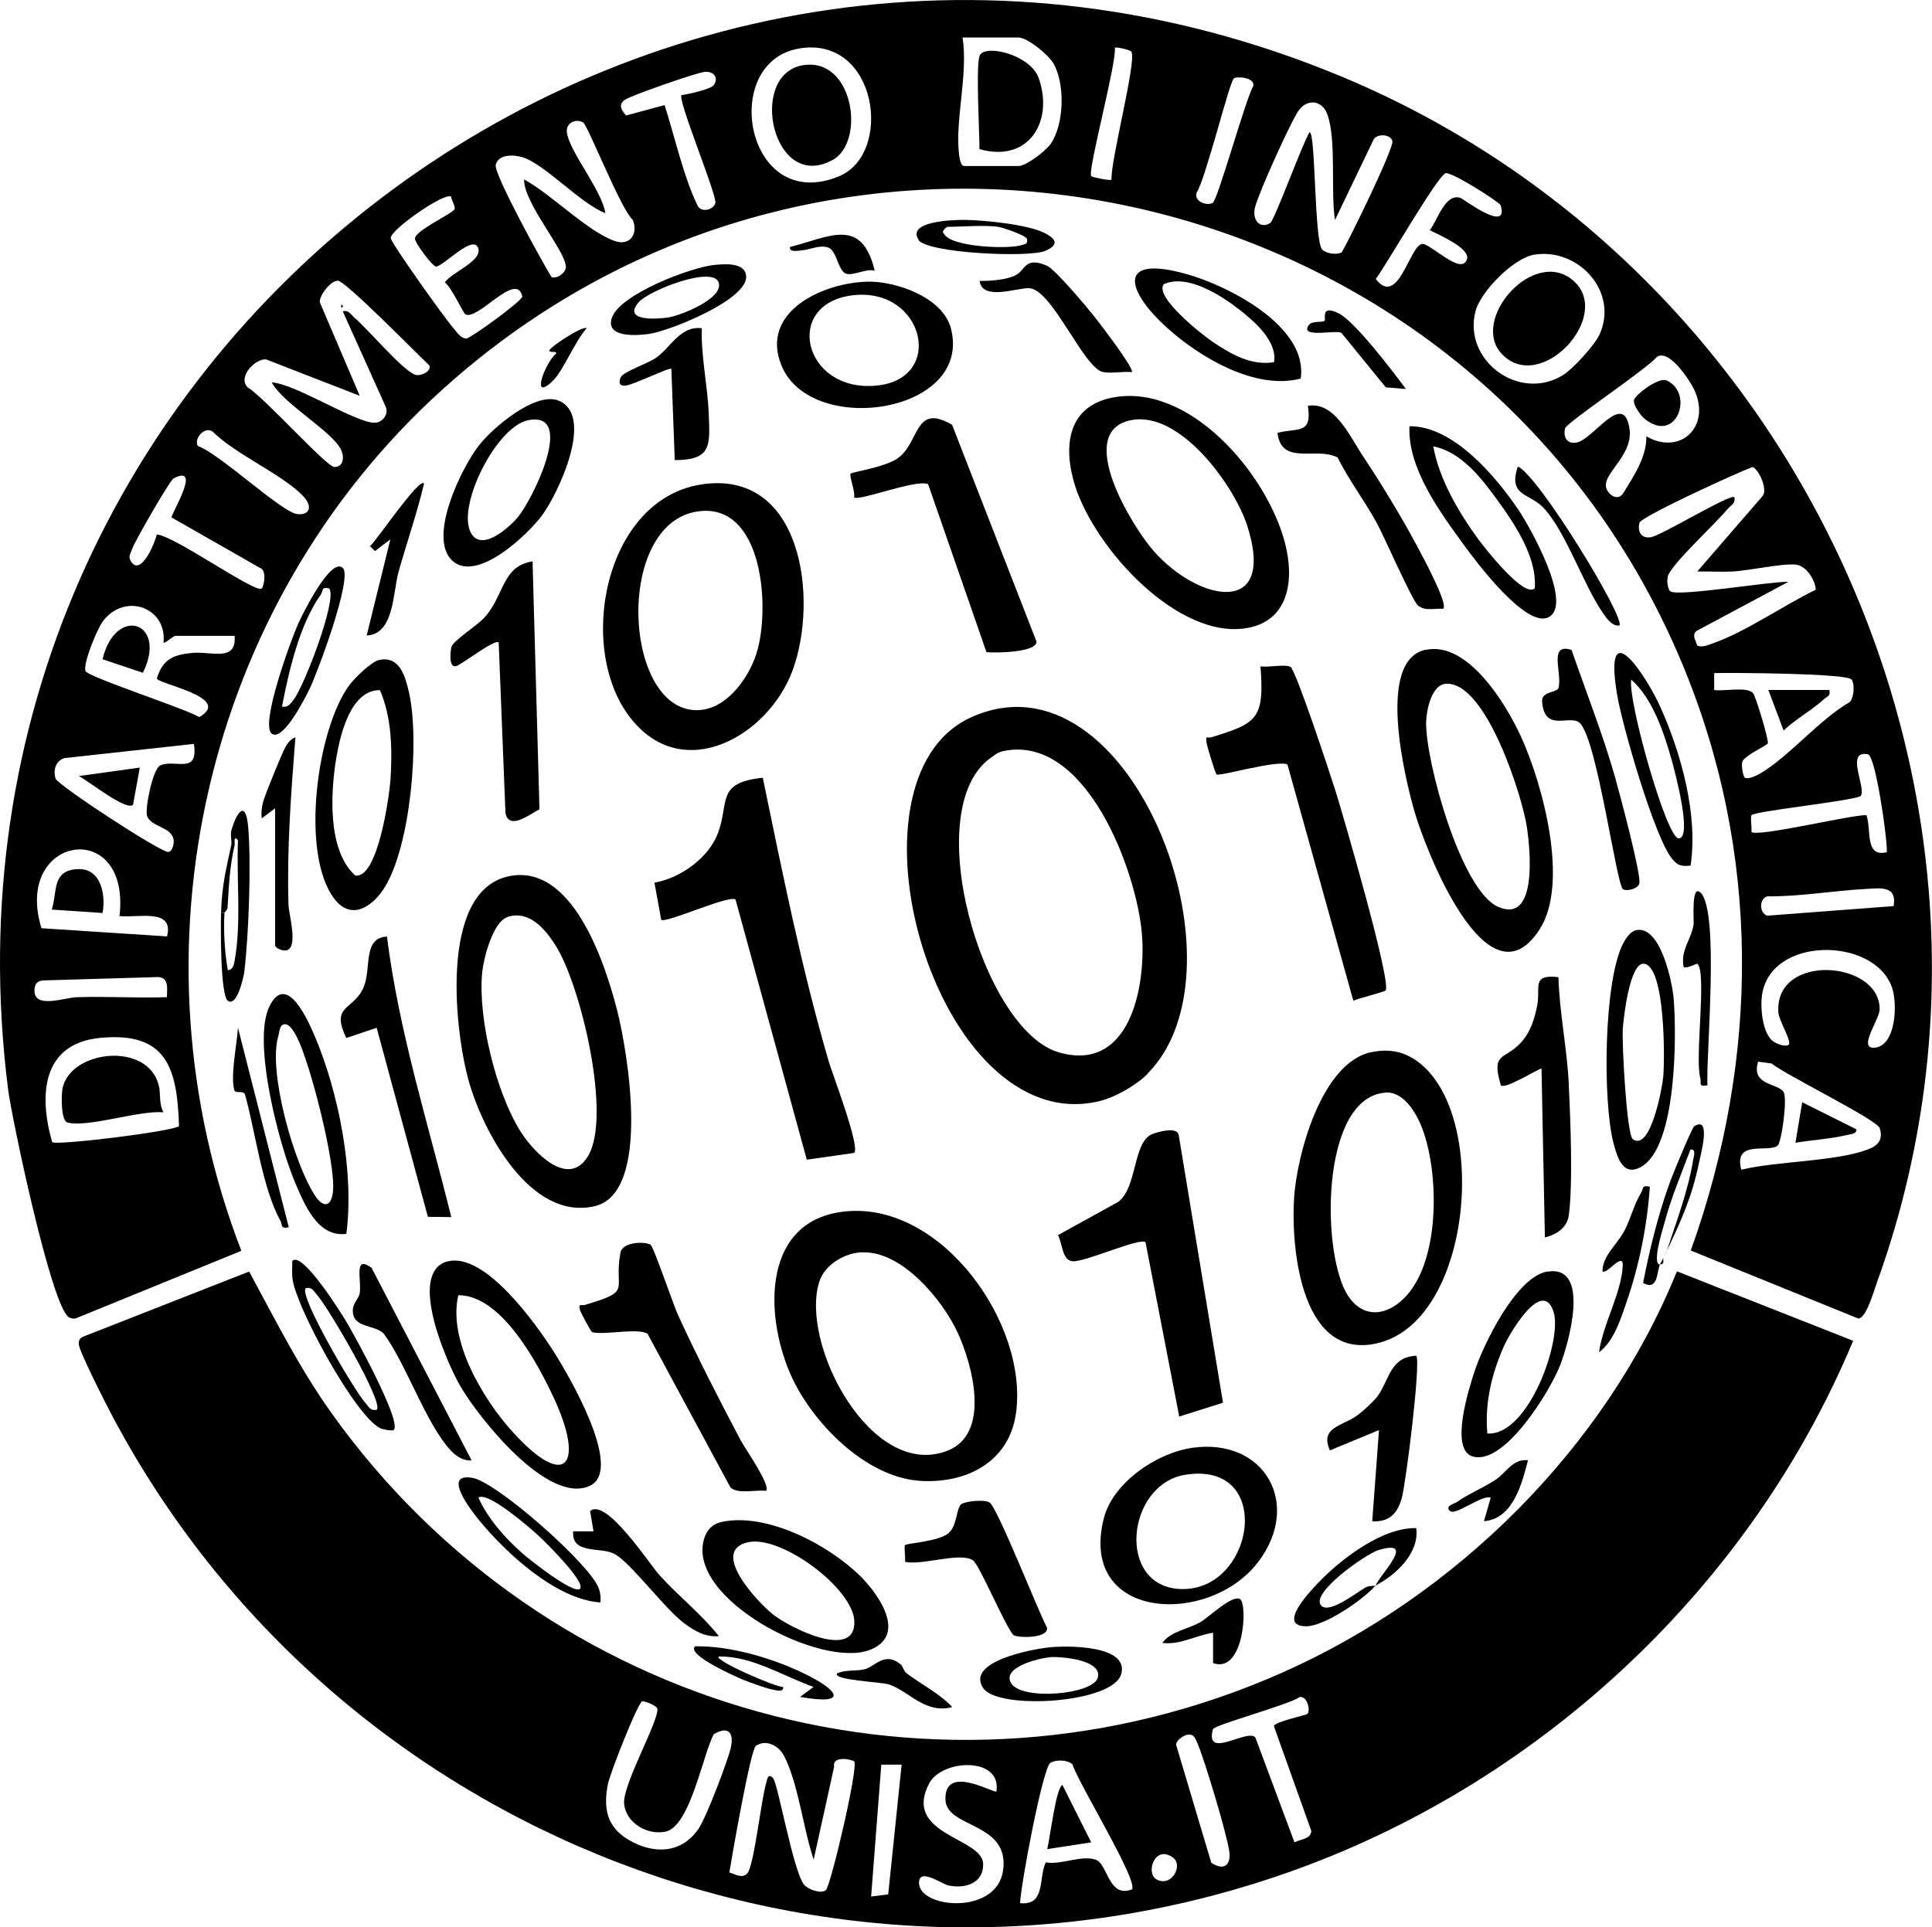 <?xml version="1.0" encoding="UTF-8"?>
<svg id="Livello_2" data-name="Livello 2" xmlns="http://www.w3.org/2000/svg" viewBox="0 0 136.95 136.64">
  <defs>
    <style>
      .cls-1 {
        fill: none;
      }
    </style>
  </defs>
  <g id="Nero">
    <g id="Logo_DI_con_testo" data-name="Logo DI con testo">
      <g id="Logo_DI" data-name="Logo DI">
        <path class="cls-1" d="M118.15,88.69c-.07.15-.16.32-.24.48s-.16.3-.24.48c-.61,0,.22-2.58.31-2.93.47-1.78,1.21-3.5,1.85-5.22.43-.06.22.52.18.78-.34,2.12-1.19,4.37-1.86,6.41Z"/>
        <path d="M119.85,88.66c4.9-13.64,4.99-28.23-.63-41.66C104.63,12.09,59.39,2.17,31.27,27.7c-16.82,15.27-22.37,39.75-14.16,60.98l-11.69,4.77c-.2.07-.37.04-.55-.07-1.23-.78-4.01-13.98-4.29-16.1C-6.1,24.92,46.16-14.95,95.1,5.43c32.76,13.64,50.14,51.85,37.93,85.54-.22.62-.75,2.51-1.31,2.51l-11.87-4.82ZM68.23,2.66c.41,2.59-.54,5.83-.25,8.28.03.24.11.83.37.83h3.84c.56,0,1.93-1.06,2.28-1.56.97-1.37,1.04-4.29.2-5.72-.35-.6-1.83-1.83-2.48-1.83h-3.96ZM56.64,3.44c-5.69.97-3.77,11.79,2.83,9.06,3.88-1.6,2.73-10.01-2.83-9.06ZM80.19,3.66c-.08-.12-1.07-.36-1.16-.27.1,1.19-1.95,8.72-1.68,9.1.05.07,1.34.34,1.44.25-.08-1.32,1.8-8.45,1.41-9.07ZM48.31,6.74c.46-.05,2.1-.42,2.29-.71.37-.53-.03-1.01-.67-.93s-4.92,1.58-5.54,1.92c-.59.32-.39.75-.01,1.17l2.73-.74c.7,2.17,1.35,5.12,2.34,7.13.3.6,1.31.2,1.26-.28-.12-1.07-2.69-7.25-2.4-7.57ZM85.97,14.38c.36-.25,2.32-7.33,2.87-8.29.13-.6-1.18-.7-1.38-.53-.32.27-2,7.11-2.62,8.06-.28.66.75,1.02,1.14.75ZM94.63,15.6c-.32-2.06.12-5.66-.54-7.49-.37-1.04-1.52-1.18-2.15-.1-.68,1.17-2.59,5.37-2.96,6.63-.27.9.3,1.64,1.06,1.17.3-.18,2.3-5.68,2.79-6.44.44,0,.32,7.76.9,8.33.28.28,1.02.39,1.38.19.54-.9,3.72-7.42,3.59-7.89s-.99-.55-1.31-.15l-2.76,5.75ZM41.32,8.68c-.47-.29-1.25.01-1.13.75.22,1.39,2.47,4.05,2.72,5.68-1.75-.66-4.29-3.48-5.87-3.96-.63-.19-1.71-.24-1.9.54-.15.63,3.32,6.94,3.96,7.96.43.13,1.05-.34,1.01-.78-.11-1.21-2.99-4.48-2.96-6.15,1.88,1.01,4.54,3.73,6.44,4.37,1.08.37,1.67-.53,1.26-1.51-.84-.73-3.18-6.7-3.52-6.91ZM101.35,16.32c.57-.75,1.1-2.64,2.17-2.29.2.06,3.48,2.57,2.85.52-.07-.22-3.47-2.38-3.89-2.27-.56.14-4.25,6.57-4.96,7.5,1.57,2.04,2.38-2.27,3.26-2.48.55-.13,2.84,2.33,3.21,1.06.22-.77-2.04-1.73-2.64-2.04ZM31.97,13.94c-.45-.33-4.33,2.37-4.27,2.94.04.39,3.89,5.77,4.43,6.37.25.28.51.75.94.75.25,0,4.02-2.7,3.95-2.99-.41-1.84-3.18,1.78-4.04,1.27-.14-.08-1.02-2-1.45-2.25.43-.69,2.61-1.49,2.38-2.39-.29-1.14-2.46,1.23-3,1.26-.28-.02-1.52-1.74-1.5-1.98.04-.59,2.55-1.71,2.8-2.07.12-.18-.22-.65-.23-.91ZM108.73,18.06c-1.45.25-3.78,2.61-4.14,4.01-.9,3.49,3.1,6.45,6.21,4.52.72-.45,2.26-2.14,2.6-2.91,1.34-3.05-1.56-6.14-4.67-5.62ZM24.31,22.07c.45-.1.57.25.84.48.91.75,3.55,3.92,4.37,4.04.4.06,1.08-.3.91-.69-.82-.75-5.94-6-6.49-6-.5,0-1.31,1.04-1.27,1.53l2.83,6.63-6.64-2.58c-.76-.07-2.06,1.25-1.29,2,1.03.56,5.57,5.62,6.13,5.63.65,0,.72-.69.48-1.21-.61-1.32-4.09-3.25-4.92-4.79,1.72.11,6.01,2.92,7.33,2.86.56-.03,1-.65.73-1.18l-3.02-6.71ZM116.71,30.94c2.41,1.38,4.58-.7,3.4-3.28-.33-.71-1.81-2.96-2.67-2.35-.67.83-6.41,4.66-6.5,5.06-.14.61.12,1.12.8,1.01,1.18-.19,3.33-3.73,3.76-1.03.3,1.83-1.69,3.07-1.67,4.06.01.56.82,1.24,1.25.53.73-1.19,1.66-2.57,1.62-4.01ZM14.02,31.62c1.51.51,5.96,4.72,7.06,4.83.9.09,1.06-.55.47-1.21-1.42-1.56-4.83-3-6.44-4.61-.58-.48-1.39.47-1.09.99ZM120.31,40.52l4.62-5.34c.42-.45-.28-1.94-.7-2.07-1,.36-7.92,3.52-8.02,3.96-.14.61.11,1.12.8,1.02.77-.12,5.65-3.11,5.93-2.84.1.45-.25.57-.48.84-.88,1.06-3.8,3.74-4.21,4.69-.13.31-.04,1.02.16,1.15.59.38,7.13-.72,8.36-.68l-6.49,3.47c-.39.29-.08.66.03,1.06.4.13.74-.04,1.11-.17,2.29-.79,5.05-2.72,7.29-3.8-.03-.67-.65-1.66-1.35-1.77-.9-.14-3.44.43-4.55.48-.84.04-1.68-.02-2.52,0ZM18.55,41.72c.15-.11.39-1.3-.11-1.45l-6.27-3.58c-.11-.17,2.22-3.85.13-2.77-.26.13-2.77,4.5-2.93,4.99-.1.33-.32.52-.08.9.69,1.08,1.69-1.3,1.82-1.91,1.12,0,6.97,4.17,7.43,3.83ZM16.63,45.08h-4.2c-.14,0-.77.58-.84.48.26-2.51-2.75-3.57-4.29-1.52-.41.54-1.39,2.91-1.25,3.52.1.42,7.14,2.69,8.07,3.28,2.47-1.4-3.07-2.37-3-2.75.43-1.36,1.16-1.67,2.51-1.8s3.15.67,3-1.2ZM123.68,55.13c.21.15.79-.12,1.04-.26,2.07-1.19,4.24-3.86,6.41-5.1.29-.35.36-1.24.12-1.59-.32-.45-8.58-.49-9.74-.46v1.2c.69.11,2.35-.27,2.76.23.19.22,1.14,3.38,1.04,3.56-.09.15-1.56.83-1.78,1.24-.14.27.04,1.11.15,1.19ZM13.75,52.74l-9.19,1.01c-.63.21-.8.86-.62,1.45.14.46,7.53,5.3,8,5.2.28-.06.4-.53.37-.83-.1-.96-1.66-.94-1.89-1.74-.15-.53.41-3.29.92-3.55,1.04-.51,2.76.7,2.4-1.55ZM133.75,60.41c.04-.94-.8-6.83-1.34-6.93-1.71-.34.03,2.62-.57,2.99-.96.36-7.41,1.04-7.68,1.32-.1.11.03.91-.01,1.19.39.4,7.05-1.21,8.15-1.19.38,1.04-.15,3.02,1.45,2.63ZM8.47,64.96c.82-7.07-7.57-5.76-5.53.85l8.9.58c.51-2.01-1.99-1.31-3.36-1.44ZM134.23,64.24c.25-1.48-.93-1.27-2.05-1.21-2.3.13-4.6.54-6.91.52-.59.19-.57,1.18,0,1.37l8.97-.68ZM126.79,74.07c.24-.23-.69-1.71-.73-2.28-.3-4.24,7.18-3.72,7.18-.24,0,.73-1.59,2.83-.36,2.73,1.53-.13,1.64-3.13,1.23-4.28-1.25-3.59-8.68-3.67-9.22.62-.11.88.04,2.45.68,3.11.27.27,1.02.53,1.21.34ZM11.83,70.71c0-.58.18-1.37-.6-1.44l-8.16.24c-.39.03-.58.2-.62.6-.15,1.49,2.14.61,3,.59,2.12-.07,4.25.07,6.37,0ZM3.7,80.98c.39.24,8.71-.78,8.99-1.15-.13-4.12-.88-6.68-5.55-6.25-4.18.38-4.4,4.08-3.44,7.4ZM123.43,82.93c2.57-.62,6.63-.56,8.99-1.44.71-.27,1.09-.71.82-1.51-.21-.61-6.73-3.8-7.66-4.58l-.95-.13c-.55,1.69,1.41,1.52,1.8,2.15.29.48-.15,3.56-.41,3.79-.63.56-3.16-.46-2.59,1.72Z"/>
        <path d="M118.88,90.14l12.48,4.92c-7.2,17.27-21.88,31.11-39.49,37.49-32.19,11.65-68.19-2.28-84.01-32.35-.38-.73-2.29-4.46-2.28-4.93,0-.3.13-.45.41-.54l11.67-4.58c1.85,3.41,3.56,6.84,5.82,10.01,15.18,21.3,43.25,29.13,67.38,18.44,12.34-5.46,22.95-15.95,28.01-28.47ZM92.69,121.5c.2-.23-.01-1.28-.57-1.18-.7.53-6.05,1.97-6.14,2.28-.61,2.22,2.47-.09,3.01.59l2.77,7.43c.44-.23,1.18-.23,1.19-.82l-2.65-7.42c.05-.31,2.32-.78,2.4-.88ZM45.54,120.61c-.32.05-2.33,5.22-2.45,5.87-.33,1.72-.09,3.03,1.45,3.95,1.8,1.07,3.82,1,5.02-.84.51-.78,2.03-4.73,2.24-5.67.25-1.09-.18-1.58-1.21-.96-.79,1.51-1.67,6.52-3.41,6.9-1.3.28-2.85-.64-2.94-2.01s2.45-5.8,2.36-6.7c-.02-.2-.89-.56-1.06-.53ZM84.23,122.98c-.29.02-.92.42-.85.76l2.48,8.32c.85.58,1.41.22,1.28-.78-.16-1.21-1.73-6.43-2.23-7.61-.13-.3-.23-.73-.68-.69ZM57.67,131.82c-.71-2.08-1.11-5.5-2.11-7.36-.38-.71-1.28-1.17-1.98-.68-.38.26-1.7,7.87-1.88,8.97.43.14.97.48,1.3.03.46-.63.95-5.14,1.31-6.36.08-.26.1-.75.49-.35.34.36,1.4,6.48,2.18,7.53.26.35,1.23.7,1.56.41.35-.31,2.33-8.77,2.01-9.12-.14-.16-1.58-.44-1.42.36l-1.45,6.58ZM80.23,133.97c.54-.53-3.86-7.65-4.2-8.87-.35-.34-1.16-.36-1.57-.12-.54.31-2.11,8.68-2.15,9.95,1.83.19,1.29-1.79,1.82-2.89,1.09.2,2.5-.54,3.54-.19.86.3.9,2.74,2.56,2.11ZM63.91,125.11h-1.44s-.72,9.35-.72,9.35l1.21-.15.95-9.19ZM70.63,127.02c.4-2.5-3.87-2.31-4.77-.57-1.9,3.67,3.81,3.81,3.83,5.71.02,1.41-1.33,1.76-2.48,1.51-.43-.09-2.16-1.34-2.06-.1.14,1.74,5.49,2.2,5.95-.94.51-3.46-3.99-2.99-4.08-5.01-.12-2.62,3.46-.44,3.61-.61ZM81.94,133.22c1.06.66,2-.97,1.18-1.54-1.27-.89-1.9,1.09-1.18,1.54Z"/>
        <path d="M81.34,76.14c-.82.82-2.32,1.68-3.46,1.94-11.5,2.69-18.81-22.82-9.03-27.23,11.27-5.08,19.99,17.79,12.48,25.28ZM71.04,53.27c-.33.08-.51.25-.77.43-5.21,3.59-.63,19.31,4.75,20.9,5.07,1.5,6.21-4.62,5.93-8.32-.35-4.5-4-14.36-9.91-13.01Z"/>
        <path d="M60.02,85.88c6.79-.61,12.92,8.06,11.99,14.37-.51,3.44-3.55,4.95-6.79,4.74-3.89-.25-7.72-4.19-9.2-7.59-1.86-4.27-1.97-10.99,3.99-11.52ZM61.19,88.78c-1.28.02-2.73.86-3.12,2.11-1.38,4.43,3.71,14.08,9.1,11.96,3.1-1.22,1.75-6.14.7-8.4s-3.89-5.72-6.68-5.66Z"/>
        <path d="M36,62.14c4.54-1.03,6.86,6.06,7.73,9.43.75,2.89,2.48,13.02-1.59,13.95-4.53,1.04-7.86-5.24-8.88-8.76s-2.17-13.5,2.74-14.62ZM36,65.01c-1.07.32-1.72,2.95-1.82,3.93-.32,3.23.99,8.58,2.75,11.33.9,1.41,3.37,4.03,4.76,1.68,1.69-2.84-.53-12.13-2.31-14.92-.73-1.15-1.83-2.5-3.39-2.03Z"/>
        <path d="M54.07,55.14c1.4,6.75,2.74,13.51,4.68,20.13.28.94,2.24,6.05,1.8,6.47l-3.36.48-5.05-18.44c-.43-.37-4.95,1.71-5.27,1.43l-.48-2.63c1.82-.31,3.86-1.76,4.51-3.53.81-2.19-.16-3.56,3.17-3.91Z"/>
        <path d="M49.69,34.35c7.19-1.13,8.35,8.14,6.49,13.19-1.71,4.63-7.74,8.1-11.46,3.4-3.91-4.93-1.89-15.51,4.97-16.59ZM49.45,36.26c-5.89.86-5.28,14.09-.06,14.09,2.05,0,3.63-2.19,4.21-3.95,1.03-3.12.55-10.83-4.15-10.14Z"/>
        <path d="M97.2,74.6c1.24-.26,2.3-.07,3.3.67,5.04,3.7,3.9,18.07-2.63,19.9-5.57,1.56-6.37-6.49-6.14-10.21.19-3.07,1.95-9.62,5.46-10.36ZM98.17,77.47c-4.61.39-4.53,11.61-2.58,14.45,1.17,1.71,2.95,1.29,4.18-.14,2.31-2.66,2.24-8.65,1.04-11.79-.4-1.06-1.31-2.64-2.64-2.53Z"/>
        <path d="M79.21,28.13c5.52-.75,11.01,6,12,10.9.53,2.64-.14,5.26-3.21,5.55-4.93.46-10.76-6.15-11.92-10.57-.75-2.84-.15-5.43,3.13-5.88ZM80.17,29.79c-4.05.81.08,7.55,1.62,9.29,3.17,3.59,8.71,4.71,6.62-1.81-.92-2.85-4.77-8.18-8.24-7.48Z"/>
        <path d="M101.04,46.08c2.98-.67,5.7,3.81,6.75,6.09,1.56,3.38,3.47,10.45,1.34,13.73-3.7,5.73-8.12-5.77-8.87-8.38-.67-2.36-2.71-10.67.77-11.45ZM102.47,48.48c-1.01.09-1.36,1.9-1.38,2.71-.05,2.74,2.46,11.96,5.12,13.11,2.81,1.22,2.25-4.14,2.03-5.62-.32-2.2-2.92-10.44-5.78-10.2Z"/>
        <path d="M91.47,47.27c.4.25,2.88,7.79,3.22,8.88.51,1.63,3.96,13.48,3.53,14.07-.07.1-1.95.57-2.29.73l-4.67-16.75c-.72-.34-4.82.86-5.02.71-.1-.07-.69-2.04-.72-2.29-.06-.53.05-.26.35-.35,3.23-.99,3.77-1.29,3.48-5.03.51.1,1.78-.17,2.12.04Z"/>
        <path d="M86.69,99.45l-3.1.98-2.39-12.36c-.44-.34-4.3,1.43-5.17,1.35-.76-.06-.71-1.29-1.04-1.85l4.28-2.36c1.36-1.04,1.03-4.25,2.4-4.8.45-.18,1.77-.54,1.88.05l3.14,18.98Z"/>
        <path d="M69.93,46.25l-4.14-11.92c-.81-.39-4.94,1.24-5.25.93.11-.36-.37-1.55-.24-1.68s2.42-.44,3.35-1.1c1.56-1.11,1.15-3.94,3.84-2.36l5.98,15.36c.05.78-2.87.82-3.54.76Z"/>
        <path d="M84.49,102.65c5.13-.74,7.81,3.95,4.72,8.06-3.47,4.62-12.79,4.22-10.97-3.05.64-2.55,3.76-4.65,6.26-5.01ZM84.01,104.56c-4.18.68-4.91,7.96-.29,8.1,5.23.16,6.67-9.13.29-8.1Z"/>
        <path d="M31.68,89.45c2.66-.78,6.37,4.49,7.61,6.44.94,1.48,4.96,8.28,2.54,9.44-2.97,1.43-7.94-4.86-9.22-7.09-.93-1.62-3.74-7.97-.93-8.8ZM32.49,91.82c-.76,3.17,1.73,7.36,3.83,9.68,3.84,4.24,5.14,2.33,2.92-2.43-1.16-2.48-3.72-7.25-6.74-7.24Z"/>
        <path d="M46.11,88.24c.23.15,1.62,4.3,1.99,5.08,1.33,2.89,2.91,5.97,4.4,8.79.29.55,2.17,3.23,1.8,3.59-.74-.1-1.97.26-2.52-.24l-5.88-10.9c-.72-.43-3,.11-3.92-.11-.09-.02-.82-1.4-.87-1.58-.14-.49.12-.29.34-.35,3.47-1.03,2.02-.98,2.53-3.71.14-.77,1.74-.81,2.13-.56Z"/>
        <path d="M26.88,46.79c1.46-.31,1.86,1.19,2.12,2.34.75,3.39.12,10.86-1.77,13.84-.84,1.32-2.32,2.31-3.51.78-2.46-3.16-1.27-12.07,1.06-15.2.35-.47,1.55-1.64,2.09-1.76ZM26.93,48.93c-2.04-.02-2.78,3.04-3.07,4.68-.43,2.48-.68,6.66,1.32,8.46,1.62.27,2.43-5.74,2.5-6.8.13-2.08.1-4.41-.75-6.34Z"/>
        <path d="M37.75,39.8l.49,17.57c-.7.38-2.16,1.52-2.41.28l-.48-12.1c-.25-.28-2.6,1.55-3,1.67-.56.17-.42-1-.36-1.32.09-.47,1.81-1.51,2.39-2.16,1.37-1.55,1.21-3.61,3.37-3.94Z"/>
        <path d="M61.47,19.97c2.04-.05,5.35,1.11,5.93,3.29,1.6,6.05-9.93,7.77-12.01,2.64-1.54-3.8,2.94-5.85,6.08-5.93ZM60.5,20.93c-5.03.55-3.59,6.9,1.61,6.41,4.93-.46,3.41-6.96-1.61-6.41Z"/>
        <path d="M51.12,107.91c3.23-.72,7.69,1.65,9.92,3.89,1.3,1.31,3.26,4.16.61,5.18-3.47,1.33-13.02-3.63-11.74-7.88.18-.61.58-1.05,1.22-1.19ZM53.04,109.34c-2.8.6.7,4.28,1.74,5.11,1.2.96,5.9,3.31,5.78.48-.1-2.33-5.18-6.1-7.52-5.59Z"/>
        <path d="M27.43,66.4c.85,6.79,2.93,13.28,4.56,19.89l-1.66-.02-3.63-13.4-2.15.72c-1.17-2.4.56-1.92,1.25-3.66.53-1.35-.09-3.44,1.63-3.53Z"/>
        <path d="M110.47,69.28c.07,2.51.61,5.03.73,7.54s.31,7.13,0,9.37c-.12.85-.87,1.35-1.69,1.54l-.24-11.98c-.47.16-2.58,1.49-2.88,1.2-.71-2.39.25-1.77,1.41-3.02.7-.76.97-1.67,1.17-2.67.24-1.24-.44-2.21,1.5-1.98Z"/>
        <path d="M32.05,39.74c-1.75-1.64.67-6.59,1.9-8.16.98-1.26,4.07-3.9,5.71-3.15,2.47,1.12-.09,6.55-1.23,8.1-.99,1.35-4.64,4.84-6.38,3.21ZM37.45,29.79c-2.22.43-4.98,5.87-4.13,7.86.68,1.59,2.67-.15,3.36-.95,1.08-1.27,4.16-7.57.78-6.91Z"/>
        <path d="M115.92,65.96c1.75-.47,2.62,3.62,2.72,4.87.21,2.61.22,10.42-2.28,11.88-1.3.76-1.71-.62-1.98-1.64-.78-2.91-.72-11.62.71-14.25.17-.31.49-.77.84-.86ZM115.75,80.78c1.27.85,2.09-3.73,2.15-4.44.11-1.25.15-7.75-1.34-8.01-1.04-.18-1.49,3.93-1.53,4.66-.06,1,.27,7.48.72,7.78Z"/>
        <path d="M24.54,87.48c-2.03.26-2.97-2.11-3.63-3.66-1.12-2.64-3.04-9.93-1.82-12.45s2.75.98,3.25,2.16c1.69,4.01,2.78,9.64,2.21,13.95ZM20.11,72.63c-.31.07-.31.59-.38.82-.76,2.5,1.13,9.11,2.61,11.33.6.9,1.14.76,1.26-.28.23-1.92-1.61-9.11-2.53-10.92-.16-.31-.52-1.05-.96-.96Z"/>
        <path d="M109.69,90.16c3.13-.52,1.47,5.2.89,6.66-.69,1.77-3.93,7.11-6.19,6.44-1.65-.49-.26-4.83.13-6.02.64-1.95,2.96-6.72,5.16-7.09ZM105.43,101.63c2.89.22,5.35-6.63,4.69-8.64-.8-2.42-3.11,1.53-3.53,2.49-.86,1.95-1.35,4.01-1.16,6.15Z"/>
        <path d="M71.88,115.95c-.47-.27-2.45-5.06-2.93-5.34-.95-.58-3.62.4-4.8.12.05-.28-.09-1.08.01-1.19.11-.12,2.42-.25,3.1-.86.59-.52.54-1.82.89-2.04s1.62-.34,1.99-.12c.56.34,3.46,7.74,4.08,8.88.08.79-2.04.72-2.35.54Z"/>
        <path d="M99.91,30.22c3.11-.04,6.17,3.6,7.78,6.01.75,1.13,3.88,6.66,2.06,7.54-1.59.77-5.13-3.96-5.95-5.09-1.72-2.36-4.03-5.48-3.89-8.46ZM108.79,41.72c.18-2.21-1.41-4.56-2.68-6.31-1.11-1.52-2.55-3.39-4.51-3.76.41,2.31,1.79,4.66,3.16,6.54.45.62,3.29,4.26,4.03,3.52Z"/>
        <path d="M102.31,43.16c-.59-.04-1.32.19-1.8-.24-.44-.39-2.4-4.92-2.96-5.92-.86-1.55-1.94-2.98-2.74-4.57-1.54-.78-3.96.62-4.26-1.74,1.49-.38,2.47.13,2.16-1.92,1.87-.31,2.93,2.09,3.84,3.47,1.34,2.02,2.83,4.45,3.96,6.59.33.62,2.14,3.96,1.8,4.32Z"/>
        <path d="M100.39,96.12c.35.37-.73,9.06-1.03,10.11s-.86,1.69-2.09,1.63l.48-6.47-3.48,1.44c-.74-1.68.9-1.69,2.02-2.54.37-.28,1.08-.93,1.35-1.29.83-1.12.88-2.8,2.75-2.88Z"/>
        <path d="M92.2,26.84c-3.2.84-7.13-1.49-9.45-3.58-2.91-2.61-3.68-5.27,1.42-3.81,2.96.84,8.58,3.72,8.03,7.39ZM90.31,25.67c.25-1.45-1.37-2.87-2.42-3.69-1.32-1.04-3.74-2.59-5.4-1.83-.67.9,2.67,3.54,3.42,4.05,1.31.89,2.75,1.74,4.4,1.48Z"/>
        <path d="M111.4,46.07c1.03,3,2.21,5.96,3.08,9.02.3,1.06,1.9,7.02,1.72,7.56-.13.41-.97.55-1.16.39-.47-.39-1.8-10.38-3.01-11.73-.64-.77-2.57.74-2.72-1.6-.04-.7,1.09-.6,1.17-.95.26-1.08-.74-3.21.92-2.68Z"/>
        <path d="M49.75,23.27c-.07,2,.42,4.13.49,6.1.08,2.19.23,3.25-2.41,3.25l-.24-6.47c-.12-.13-2.67,1.13-3.25,1.19-.48.05-.48-.28-.34-.59.17-.39,1.91-.98,2.47-1.36,1.09-.75,1.73-2.3,3.28-2.12Z"/>
        <path d="M119.83,61.37c-.64.07-.91,0-1.31-.49-1.24-1.51-3.55-9.51-3.9-11.68-.97-5.93,2.08-1.3,3.1.98,1.47,3.3,2.65,7.6,2.12,11.18ZM115.63,48.19c-.26,1.44,2.49,11.23,3.36,11.25,1.03.03-.33-4.97-.48-5.51-.55-1.95-1.34-4.38-2.88-5.75Z"/>
        <path d="M80.23,26.38c-.64-.06-1.42.11-2.03,0-1.39-.26-3.62-5.91-5.27-5.95-.87-.02-3.3.91-3.49-.51.76,0,1.92-.07,2.58-.42s.64-1.35,2.21-.65c.58.26,2.81,2.92,3.35,3.6.29.36,2.88,3.74,2.65,3.94Z"/>
        <path d="M33.43,103.54c-.55.05-1.08-.28-1.44-.66-1.78-1.88-3.17-6.13-4.79-8.33-.67-.67-2.23-.36-2.19-1.67.01-.52.43-.8.49-1.21.14-.93-.46-2.74.84-1.78l7.09,13.65Z"/>
        <path d="M50.95,116c-.93.08-1.66-.34-2.38-.86-1.42-1.01-3.9-4.43-5.07-5-.98-.47-3,.07-2.87-1.57h1.44s-.24-1.44-.24-1.44c1.14-.98,4.24,3.81,4.92,4.55,1.34,1.48,2.95,2.74,4.2,4.31Z"/>
        <path d="M74.42,116.79c1.32-.13,5.66-.14,5.05,1.92s-8.71,2.54-9.77.98c-1.29-1.9,3.5-2.78,4.72-2.9ZM74.42,117.5c-.77.06-3.47.71-2.73,1.86.79,1.22,5.77.78,6.12-.4.38-1.27-2.55-1.53-3.39-1.47Z"/>
        <path d="M42.55,113.61c-3.13-.21-6.7-3.51-8.63-5.88-.55-.68-2.62-3.34-.42-2.95,1.74.31,8.41,6.2,8.95,7.85.11.32.15.63.11.97ZM41.11,112.65c.46-.45-2.44-3.31-2.88-3.72-.58-.54-3.67-3.24-4.32-2.75.7,1.53,1.87,2.84,3.12,3.95.5.44,3.65,2.94,4.08,2.51Z"/>
        <path d="M27.91,101.38c-.1.09-.73-.02-.95-.12-1.78-.85-5.95-8.55-6.22-10.56-.06-.43-.02-.87-.02-1.3.69-.76,3.51,3.77,3.79,4.24.57.93,4,7.17,3.4,7.74ZM26.71,99.95c.5-.54-3.48-7.31-4.22-8.12-.24-.27-.35-.6-.82-.5-.51.53,3.45,7.27,4.22,8.12.24.27.35.6.82.5Z"/>
        <path d="M19.51,57.3l-.96.72c-.04-.42,0-.8.11-1.2.16-.56,1.34-3.46,1.6-3.91.14-.24.4-.56.68-.63-.31,3.95-.61,7.88-.49,11.87.02.67.7,2.97-.11,3.22-.29.09-.84-.15-.84-.36v-9.7Z"/>
        <path d="M50.66,18.78c.67-.06,2.14-.2,2.23.78.16,1.68-5.47,3.93-6.92,4.12-.88.12-3.06.27-2.6-1.14.54-1.67,5.61-3.6,7.29-3.76ZM45.27,21.43c-1.16,1.36,1.25,1.21,2.14,1.07.85-.14,3.87-1.33,3.54-2.45-.37-1.26-4.95.54-5.68,1.38Z"/>
        <path d="M97.51,112.41c-.89,1.01-3.6,2.89-4.93,2.89-2.54,0,1.41-3.67,2.05-4.21,1.5-1.27,3.76-2.8,5.76-2.75.24,1.78-1.46,3.33-2.88,4.07.35-.84,2.93-3.32.23-2.52-.92.27-4.94,3.1-4.07,3.96.59.59,2.6-1.02,3.14-1.31.27-.14.6-.08.7-.13Z"/>
        <path d="M24.31,40.28c.69.71-1.81,7.42-2.36,8.55-.28.58-1.87,3.76-2.68,3.19-.87-.62,1.39-6.74,1.88-7.83.22-.49,2.31-4.79,3.16-3.91ZM23.35,41.72c-.61-.14-.42.17-.62.45-1.5,2.12-2.26,5.41-2.74,7.93.43.08.6-.21.82-.49.73-.91,3.12-7.12,2.53-7.89Z"/>
        <path d="M25.99,45.07l1.68-6.83-1.09.83-.35-.35c.43-.34,3.48-4.89,3.83-4.44-.5,2.1-1.21,4.15-1.8,6.23-.43,1.53-.3,4.45-2.28,4.55Z"/>
        <path d="M116.95,84.13c-.18,2.69-.74,5.54-1.62,8.09-.42,1.23-.91,2.86-1.98,3.65.26-1.97,1.57-4.15,1.68-6.11.06-1.1-1.16.68-1.44.36.02-1.12,1.04-1.87,1.56-2.87.46-.88.68-1.88,1.17-2.67.2-.32.03-.57.62-.45Z"/>
        <path d="M120.55,63.29c1.35,1.36.38,11.36.48,13.66-.69.11-.4-.15-.51-.55-.39-1.38.49-7.57-.21-8.07-.04-.03-.69.34-.96.24-.26-1.15.54-1.98.7-3.02.04-.28-.19-2.94.5-2.25Z"/>
        <path d="M16.39,59.93c.06-.29-.08-.72.01-1.05.34-1.21,1.01-2.27,1.19-.27.23,2.61.04,7.65-.27,10.28-.04.34-.52,2.54-1.17,2.06-.54-.39-.51-5.3-.48-6.23h.24c-.07,1.37.01,2.72.24,4.07.33-.04.41-.32.47-.61.51-2.76.13-5.81.25-8.61-.34-.39-.21.2-.24.36h-.24Z"/>
        <path d="M65.13,17.02c-.94-1.35,2.52-1.44,3.22-1.43,1.39.01,4.6.33,5.76.96.8.43.92.82,0,1.23-1.15.51-8.35.17-9-.76ZM70.75,16.08c-1.02-.14-2.51,0-3.6,0-.03,0-.48.35-.24.48.43.95,4.44,1.11,5.41.84.31-.09.57-.06.47-.48-.13-.25-1.73-.8-2.04-.84Z"/>
        <path d="M20.47,87.01c-.62.12-.42-.13-.6-.47-1.3-2.38-1.76-6.31-2.51-8.96-.13-.29-.67-.02-.75-.29-.29-1.01.19-3.29.26-4.42l3.6,14.14Z"/>
        <path d="M87.9,113.37c.56.38.28,5.33-1.91,4.54v-2.15c-1.22.18-2.33.88-3.6.72.61-.84,1.81-.96,2.71-1.48.59-.34,2.27-1.98,2.8-1.62Z"/>
        <path d="M117.67,89.64c-.24.53-.12,1.9-1.2,1.32.47-2.41,1.07-4.87,1.92-7.19.18-.5,1.53-3.8,1.71-3.92,1.23-.78.45,2.02.33,2.61-.52,2.49-1.26,4.06-2.28,6.23.67-2.04,1.52-4.29,1.86-6.41.04-.25.26-.83-.18-.78-.65,1.72-1.38,3.44-1.85,5.22-.09.34-.92,2.93-.31,2.93Z"/>
        <path d="M117.67,89.64c.08-.17.16-.32.24-.48-.06.16.14.48-.24.48Z"/>
        <path d="M117.91,89.17c.08-.16.17-.32.24-.48-.07.23-.19.35-.24.48Z"/>
        <path d="M114.79,44.35c-.54.05-.89-.5-1.16-.88-1.36-1.93-2.66-5.85-4.25-7.5-.97-1-2.5-.8-1.79-2.89,1.44.57,7.66,10.77,7.2,11.26Z"/>
        <path d="M56.71,120.31l.96-.71c-2.18-.77-4.34-2.19-6.72-2.16-.38.27,4.13,2.22,4.56,2.16.06.42-.54.23-.78.18-.58-.13-1.41-.44-1.98-.66-.3-.11-4.18-1.8-3.47-2.4,2.51-.04,5.51.85,7.76,1.95,2.43,1.18,3.14,2.25-.32,1.64Z"/>
        <path d="M63.84,117.99c.15.12.21.48.42.64,1.07.81,2.36,1.45,3.24,2.4-1.93.51-3.07-1.14-4.5-1.61-.52-.17-4.01-.3-3.66-.78.62-.28,1.4-.14,1.98-.3.73-.21,1.39-1.26,2.51-.35Z"/>
        <path d="M99.67,27.58l-1.44-.12-3.12-3.83c-.16-.31-2.85.37-2.4-.48.22-.47,1.02-.26,1.17-.4s-.31-1.16.98-.55c1.17.55,3.92,4.2,4.8,5.38Z"/>
        <path d="M108.31,103.54c-.44,1.68-1.06,4.15-3.12,4.31l.48-1.67c-.65-.22-2.46,1.29-2.88.95s.32-.53.45-.62c.84-.59,1.85-1,2.75-1.58.76-.49,1.23-1.53,2.32-1.4Z"/>
        <path d="M61.99,19.19c-.61-.16-1.5.37-2,.22-.59-.19-.67-1.65-1.28-1.86s-1.28.15-1.88.2c-.26.02-.9.17-.83-.24,2.82-.72,5.08-2.15,6,1.67Z"/>
        <path d="M41.59,23.27c-.79.84-1.69,3.05-2.39,3.72-1.66,1.61-.53-1.34.23-1.93.06-.21-.56-.01-.48-.23.09-.26,2.37-1.77,2.64-1.56Z"/>
        <path d="M16.63,59.93c-.37,1.63-.39,2.78-.5,4.41-.01.19-.22.34-.22.38h-.24c.06-1.94.34-3.02.72-4.79h.24Z"/>
        <path class="cls-1" d="M120.31,40.52c.84-.02,1.68.04,2.52,0,1.11-.06,3.65-.62,4.55-.48.7.11,1.33,1.09,1.35,1.77-2.23,1.08-5,3.01-7.29,3.8-.36.12-.71.29-1.11.17-.11-.39-.42-.77-.03-1.06l6.49-3.47c-1.23-.04-7.77,1.06-8.36.68-.2-.13-.3-.83-.16-1.15.4-.95,3.33-3.63,4.21-4.69.22-.27.58-.39.48-.84-.28-.28-5.17,2.72-5.93,2.84-.69.11-.94-.41-.8-1.02.1-.44,7.02-3.6,8.02-3.96.42.12,1.12,1.62.7,2.07l-4.62,5.34Z"/>
        <path class="cls-1" d="M24.31,22.07l3.02,6.71c.27.54-.17,1.16-.73,1.18-1.32.06-5.61-2.75-7.33-2.86.83,1.54,4.3,3.48,4.92,4.79.24.51.17,1.21-.48,1.21-.56,0-5.1-5.07-6.13-5.63-.77-.75.53-2.06,1.29-2l6.64,2.58-2.83-6.63c-.04-.48.77-1.53,1.27-1.53.55,0,5.67,5.24,6.49,6,.17.39-.51.75-.91.69-.83-.12-3.46-3.29-4.37-4.04-.27-.22-.39-.58-.84-.48ZM24.19,21.59v.24c.16-.08.16-.16,0-.24Z"/>
        <path class="cls-1" d="M94.63,15.6l2.76-5.75c.32-.4,1.17-.34,1.31.15s-3.05,6.99-3.59,7.89c-.37.2-1.1.09-1.38-.19-.57-.57-.45-8.32-.9-8.33-.49.76-2.49,6.25-2.79,6.44-.77.47-1.33-.27-1.06-1.17.38-1.26,2.28-5.46,2.96-6.63.63-1.08,1.78-.94,2.15.1.66,1.83.21,5.43.54,7.49Z"/>
        <path class="cls-1" d="M41.32,8.68c.34.21,2.68,6.18,3.52,6.91.41.99-.17,1.88-1.26,1.51-1.9-.65-4.56-3.36-6.44-4.37-.03,1.67,2.85,4.94,2.96,6.15.04.45-.58.91-1.01.78-.63-1.03-4.11-7.34-3.96-7.96.19-.78,1.27-.73,1.9-.54,1.58.48,4.12,3.29,5.87,3.96-.26-1.63-2.51-4.29-2.72-5.68-.11-.74.67-1.04,1.13-.75Z"/>
        <path class="cls-1" d="M56.64,3.44c5.56-.95,6.71,7.45,2.83,9.06-6.6,2.73-8.53-8.08-2.83-9.06ZM56.89,4.63c-3.91.68-2.12,9.08,2.15,6.7,2.33-1.3,1.46-7.33-2.15-6.7Z"/>
        <path class="cls-1" d="M108.73,18.06c3.11-.53,6.01,2.56,4.67,5.62-.34.78-1.88,2.46-2.6,2.91-3.11,1.92-7.11-1.03-6.21-4.52.36-1.4,2.69-3.76,4.14-4.01ZM106.47,25.11c2.75,2.86,7.91-2.68,5.08-5.19s-7.41,2.77-5.08,5.19Z"/>
        <path class="cls-1" d="M3.7,80.98c-.97-3.32-.74-7.02,3.44-7.4,4.67-.42,5.42,2.14,5.55,6.25-.27.37-8.6,1.39-8.99,1.15ZM11.59,78.86c-.34-.61-.18-1.29-.34-1.93-.79-3.1-6.2-2.49-6.81.19-.11.47-.14,2.36.35,2.47,1.51.36,5.07-.88,6.8-.73Z"/>
        <path class="cls-1" d="M68.23,2.66h3.96c.65,0,2.13,1.23,2.48,1.83.84,1.43.77,4.35-.2,5.72-.35.5-1.72,1.56-2.28,1.56h-3.84c-.26,0-.34-.59-.37-.83-.29-2.45.66-5.69.25-8.28ZM69.43,3.98c-.26.84,0,5.3,0,6.59,3.45.99,5.29-1.93,4.2-5.03-.6-1.7-3.92-2.45-4.2-1.56Z"/>
        <path class="cls-1" d="M116.71,30.94c.03,1.43-.89,2.82-1.62,4.01-.44.71-1.24.03-1.25-.53-.02-.99,1.96-2.24,1.67-4.06-.44-2.7-2.59.84-3.76,1.03-.68.11-.94-.4-.8-1.01.09-.4,5.83-4.23,6.5-5.06.86-.61,2.35,1.64,2.67,2.35,1.19,2.58-.99,4.65-3.4,3.28ZM116.54,29.66c2.31,1.93,3.58-1.78,1.6-2.69-.53-.24-2.07.89-2.29,1.33-.17.33.46,1.17.69,1.36Z"/>
        <path class="cls-1" d="M16.63,45.08c.16,1.87-1.63,1.07-3,1.2s-2.09.44-2.51,1.8c-.07.38,5.47,1.35,3,2.75-.93-.58-7.97-2.85-8.07-3.28-.14-.6.85-2.98,1.25-3.52,1.53-2.05,4.54-.99,4.29,1.52.07.1.7-.48.84-.48h4.2ZM10.13,47.7c1.79-3.63-1.96-4.81-2.86-.96l2.86.96Z"/>
        <path class="cls-1" d="M123.43,82.93c-.57-2.18,1.96-1.16,2.59-1.72.26-.23.7-3.31.41-3.79-.39-.64-2.35-.46-1.8-2.15l.95.13c.93.78,7.46,3.97,7.66,4.58.27.8-.11,1.25-.82,1.51-2.36.89-6.43.82-8.99,1.44ZM131.59,80.06l-3.84-1.92-.48,2.87c1.18-.19,2.49-.27,3.65-.55.24-.06.72-.07.67-.41Z"/>
        <path class="cls-1" d="M13.75,52.74c.35,2.26-1.37,1.04-2.4,1.55-.51.25-1.07,3.02-.92,3.55.23.8,1.79.78,1.89,1.74.03.3-.1.78-.37.83-.47.09-7.86-4.75-8-5.2-.18-.59-.01-1.25.62-1.45l9.19-1.01ZM9.91,54.42l-4.32.6c.61.3,3.36,2.5,3.84,2.04l.48-2.64Z"/>
        <path class="cls-1" d="M123.68,55.13c-.11-.08-.29-.91-.15-1.19.22-.41,1.69-1.09,1.78-1.24.1-.17-.85-3.33-1.04-3.56-.42-.5-2.08-.12-2.76-.23v-1.2c1.15-.02,9.42.01,9.74.46.24.35.17,1.24-.12,1.59-2.17,1.25-4.34,3.92-6.41,5.1-.24.14-.83.41-1.04.26ZM129.67,48.91h-4.32l1.08,2.87c.84-.8,2.01-1.44,2.84-2.2.24-.21.51-.21.4-.68Z"/>
        <path class="cls-1" d="M8.47,64.96c1.37.13,3.87-.57,3.36,1.44l-8.9-.58c-2.04-6.61,6.35-7.92,5.53-.85ZM7.27,64.73c.24-1.29-.11-3.21-1.78-3.11-1.83.1-1.41,1.6-1.82,2.87l3.6.24Z"/>
        <path class="cls-1" d="M31.97,13.94c.01.26.36.73.23.91-.25.36-2.76,1.48-2.8,2.07-.02.24,1.22,1.96,1.5,1.98.54-.03,2.71-2.4,3-1.26.23.9-1.95,1.7-2.38,2.39.43.25,1.31,2.16,1.45,2.25.86.5,3.63-3.11,4.04-1.27.06.29-3.7,2.99-3.95,2.99-.43,0-.69-.47-.94-.75-.53-.6-4.39-5.98-4.43-6.37-.06-.57,3.82-3.27,4.27-2.94Z"/>
        <path class="cls-1" d="M126.79,74.07c-.19.18-.94-.07-1.21-.34-.65-.66-.79-2.23-.68-3.11.54-4.29,7.96-4.21,9.22-.62.4,1.15.3,4.15-1.23,4.28-1.23.1.36-1.99.36-2.73,0-3.48-7.48-4.01-7.18.24.04.57.97,2.05.73,2.28Z"/>
        <path class="cls-1" d="M101.35,16.32c.59.31,2.86,1.27,2.64,2.04-.37,1.27-2.66-1.19-3.21-1.06-.89.21-1.69,4.52-3.26,2.48.71-.93,4.4-7.36,4.96-7.5.42-.11,3.82,2.05,3.89,2.27.63,2.04-2.66-.46-2.85-.52-1.07-.35-1.59,1.54-2.17,2.29Z"/>
        <path class="cls-1" d="M18.55,41.72c-.46.34-6.31-3.83-7.43-3.83-.14.61-1.13,2.99-1.82,1.91-.24-.37-.03-.57.08-.9.16-.49,2.67-4.85,2.93-4.99,2.09-1.08-.24,2.59-.13,2.77l6.27,3.58c.5.15.25,1.34.11,1.45Z"/>
        <path class="cls-1" d="M133.75,60.41c-1.6.39-1.07-1.58-1.45-2.63-1.1-.02-7.76,1.59-8.15,1.19.05-.28-.09-1.08.01-1.19.27-.28,6.72-.97,7.68-1.32.6-.37-1.15-3.32.57-2.99.54.11,1.39,6,1.34,6.93Z"/>
        <path class="cls-1" d="M48.31,6.74c-.29.32,2.28,6.5,2.4,7.57.05.48-.96.88-1.26.28-1-2.01-1.64-4.95-2.34-7.13l-2.73.74c-.38-.42-.57-.85.01-1.17.62-.34,4.9-1.84,5.54-1.92s1.04.4.67.93c-.2.28-1.83.66-2.29.71Z"/>
        <path class="cls-1" d="M80.19,3.66c.39.62-1.48,7.75-1.41,9.07-.1.09-1.39-.18-1.44-.25-.27-.38,1.78-7.91,1.68-9.1.09-.08,1.09.15,1.16.27Z"/>
        <path class="cls-1" d="M134.23,64.24l-8.97.68c-.57-.19-.59-1.18,0-1.37,2.31.02,4.62-.4,6.91-.52,1.12-.06,2.3-.27,2.05,1.21Z"/>
        <path class="cls-1" d="M85.97,14.38c-.39.27-1.42-.09-1.14-.75.62-.95,2.3-7.79,2.62-8.06.21-.18,1.51-.08,1.38.53-.55.97-2.5,8.04-2.87,8.29Z"/>
        <path class="cls-1" d="M11.83,70.71c-2.12.06-4.25-.08-6.37,0-.86.03-3.15.9-3-.59.04-.39.22-.57.62-.6l8.16-.24c.78.07.61.85.6,1.44Z"/>
        <path class="cls-1" d="M14.02,31.62c-.3-.52.52-1.47,1.09-.99,1.6,1.61,5.02,3.05,6.44,4.61.59.65.43,1.29-.47,1.21-1.1-.11-5.55-4.32-7.06-4.83Z"/>
        <path class="cls-1" d="M57.67,131.82l1.45-6.58c-.16-.79,1.27-.52,1.42-.36.32.35-1.66,8.81-2.01,9.12-.32.29-1.3-.06-1.56-.41-.78-1.05-1.84-7.17-2.18-7.53-.39-.4-.41.09-.49.35-.36,1.22-.86,5.73-1.31,6.36-.33.45-.87.11-1.3-.03.19-1.1,1.51-8.71,1.88-8.97.7-.49,1.6-.02,1.98.68,1,1.86,1.4,5.27,2.11,7.36Z"/>
        <path class="cls-1" d="M80.23,133.97c-1.66.62-1.7-1.82-2.56-2.11-1.04-.36-2.45.38-3.54.19-.53,1.09,0,3.08-1.82,2.89.05-1.26,1.62-9.63,2.15-9.95.41-.24,1.22-.22,1.57.12.34,1.21,4.74,8.34,4.2,8.87ZM77.35,130.62l-2.04-4.07c-.47.21-.88,3.83-1.08,4.55l3.12-.48Z"/>
        <path class="cls-1" d="M45.54,120.61c.17-.03,1.04.33,1.06.53.09.9-2.45,5.33-2.36,6.7s1.64,2.29,2.94,2.01c1.75-.38,2.63-5.39,3.41-6.9,1.03-.62,1.46-.13,1.21.96-.22.94-1.74,4.89-2.24,5.67-1.2,1.84-3.22,1.91-5.02.84-1.55-.92-1.78-2.23-1.45-3.95.12-.64,2.14-5.82,2.45-5.87Z"/>
        <path class="cls-1" d="M70.63,127.02c-.15.17-3.73-2.01-3.61.61.09,2.02,4.59,1.54,4.08,5.01-.46,3.13-5.81,2.68-5.95.94-.1-1.24,1.64.01,2.06.1,1.16.24,2.5-.11,2.48-1.51-.02-1.91-5.72-2.04-3.83-5.71.9-1.75,5.17-1.94,4.77.57Z"/>
        <path class="cls-1" d="M92.69,121.5c-.08.1-2.35.56-2.4.88l2.65,7.42c-.02.6-.75.59-1.19.82l-2.77-7.43c-.54-.68-3.62,1.63-3.01-.59.09-.32,5.44-1.76,6.14-2.28.56-.1.77.95.57,1.18Z"/>
        <path class="cls-1" d="M84.23,122.98c.44-.04.55.39.68.69.51,1.17,2.07,6.4,2.23,7.61.13,1-.42,1.36-1.28.78l-2.48-8.32c-.07-.35.55-.74.85-.76Z"/>
        <polygon class="cls-1" points="63.91 125.11 62.96 134.3 61.75 134.46 62.47 125.11 63.91 125.11"/>
        <path class="cls-1" d="M81.94,133.22c-.72-.45-.09-2.43,1.18-1.54.81.57-.13,2.2-1.18,1.54Z"/>
        <path class="cls-1" d="M71.04,53.27c5.91-1.35,9.56,8.51,9.91,13.01.28,3.7-.86,9.81-5.93,8.32-5.37-1.59-9.96-17.31-4.75-20.9.26-.18.44-.35.77-.43Z"/>
        <path class="cls-1" d="M61.19,88.78c2.79-.05,5.6,3.34,6.68,5.66s2.4,7.18-.7,8.4c-5.39,2.12-10.48-7.53-9.1-11.96.39-1.25,1.84-2.08,3.12-2.11Z"/>
        <path class="cls-1" d="M36,65.01c1.56-.47,2.66.88,3.39,2.03,1.77,2.78,3.99,12.08,2.31,14.92-1.4,2.35-3.87-.27-4.76-1.68-1.76-2.76-3.07-8.11-2.75-11.33.1-.98.75-3.61,1.82-3.93Z"/>
        <path class="cls-1" d="M49.45,36.26c4.7-.69,5.18,7.03,4.15,10.14-.58,1.76-2.17,3.95-4.21,3.95-5.22,0-5.83-13.23.06-14.09Z"/>
        <path class="cls-1" d="M98.17,77.47c1.33-.11,2.24,1.46,2.64,2.53,1.2,3.14,1.26,9.12-1.04,11.79-1.24,1.43-3.01,1.85-4.18.14-1.94-2.85-2.03-14.06,2.58-14.45Z"/>
        <path class="cls-1" d="M80.17,29.79c3.46-.7,7.32,4.63,8.24,7.48,2.1,6.52-3.44,5.4-6.62,1.81-1.54-1.74-5.67-8.48-1.62-9.29Z"/>
        <path class="cls-1" d="M102.47,48.48c2.85-.25,5.46,8,5.78,10.2.22,1.48.78,6.84-2.03,5.62s-5.17-10.38-5.12-13.11c.01-.81.37-2.62,1.38-2.71Z"/>
        <path class="cls-1" d="M84.01,104.56c6.38-1.03,4.94,8.26-.29,8.1-4.63-.14-3.89-7.42.29-8.1Z"/>
        <path class="cls-1" d="M32.49,91.82c3.03,0,5.59,4.77,6.74,7.24,2.22,4.77.92,6.67-2.92,2.43-2.1-2.32-4.59-6.51-3.83-9.68Z"/>
        <path class="cls-1" d="M26.93,48.93c.85,1.93.88,4.26.75,6.34-.07,1.06-.87,7.07-2.5,6.8-2.01-1.8-1.75-5.98-1.32-8.46.28-1.64,1.02-4.7,3.07-4.68Z"/>
        <path class="cls-1" d="M60.5,20.93c5.02-.55,6.54,5.95,1.61,6.41-5.2.49-6.64-5.87-1.61-6.41Z"/>
        <path class="cls-1" d="M53.04,109.34c2.34-.51,7.42,3.26,7.52,5.59.12,2.82-4.58.47-5.78-.48-1.04-.83-4.54-4.51-1.74-5.11Z"/>
        <path class="cls-1" d="M37.45,29.79c3.38-.66.31,5.64-.78,6.91-.69.8-2.68,2.54-3.36.95-.84-1.99,1.91-7.42,4.13-7.86Z"/>
        <path class="cls-1" d="M115.75,80.78c-.45-.3-.78-6.78-.72-7.78.04-.73.49-4.84,1.53-4.66,1.49.26,1.45,6.77,1.34,8.01-.06.71-.89,5.29-2.15,4.44Z"/>
        <path class="cls-1" d="M20.11,72.63c.43-.1.8.64.96.96.92,1.81,2.76,9,2.53,10.92-.12,1.03-.66,1.18-1.26.28-1.48-2.22-3.36-8.83-2.61-11.33.07-.23.07-.75.38-.82Z"/>
        <path class="cls-1" d="M105.43,101.63c-.19-2.15.29-4.2,1.16-6.15.42-.96,2.73-4.91,3.53-2.49.67,2.01-1.8,8.86-4.69,8.64Z"/>
        <path class="cls-1" d="M108.79,41.72c-.75.74-3.58-2.9-4.03-3.52-1.37-1.88-2.75-4.23-3.16-6.54,1.97.37,3.4,2.23,4.51,3.76,1.27,1.74,2.86,4.09,2.68,6.31Z"/>
        <path class="cls-1" d="M90.31,25.67c-1.65.26-3.09-.59-4.4-1.48-.74-.51-4.09-3.15-3.42-4.05,1.66-.75,4.08.79,5.4,1.83,1.05.83,2.67,2.24,2.42,3.69Z"/>
        <path class="cls-1" d="M115.63,48.19c1.54,1.37,2.33,3.79,2.88,5.75.15.54,1.51,5.54.48,5.51-.87-.03-3.62-9.82-3.36-11.25Z"/>
        <path class="cls-1" d="M74.42,117.5c.84-.07,3.77.2,3.39,1.47-.35,1.18-5.33,1.62-6.12.4-.74-1.15,1.96-1.8,2.73-1.86Z"/>
        <path class="cls-1" d="M41.11,112.65c-.43.43-3.59-2.07-4.08-2.51-1.24-1.11-2.41-2.43-3.12-3.95.66-.49,3.74,2.21,4.32,2.75.43.4,3.33,3.26,2.88,3.72Z"/>
        <path class="cls-1" d="M26.71,99.95c-.46.1-.57-.24-.82-.5-.78-.85-4.73-7.59-4.22-8.12.46-.1.57.24.82.5.74.81,4.72,7.58,4.22,8.12Z"/>
        <path class="cls-1" d="M45.27,21.43c.72-.85,5.31-2.64,5.68-1.38.33,1.12-2.69,2.31-3.54,2.45-.9.14-3.31.29-2.14-1.07Z"/>
        <path class="cls-1" d="M23.35,41.72c.58.77-1.81,6.98-2.53,7.89-.23.28-.4.58-.82.49.47-2.53,1.23-5.82,2.74-7.93.2-.28,0-.59.62-.45Z"/>
        <path class="cls-1" d="M16.63,59.93c.04-.16-.1-.75.24-.36-.12,2.81.25,5.85-.25,8.61-.05.29-.13.57-.47.61-.23-1.35-.31-2.7-.24-4.07,0-.04.21-.2.22-.38.11-1.63.13-2.78.5-4.41Z"/>
        <path class="cls-1" d="M70.75,16.08c.31.04,1.91.59,2.04.84.1.42-.16.39-.47.48-.97.28-4.98.11-5.41-.84-.24-.13.21-.48.24-.48,1.09,0,2.58-.14,3.6,0Z"/>
        <path d="M24.19,21.59c.16.08.16.16,0,.24v-.24Z"/>
        <path d="M56.89,4.63c3.61-.63,4.48,5.4,2.15,6.7-4.27,2.38-6.06-6.02-2.15-6.7Z"/>
        <path d="M106.47,25.11c-2.33-2.43,2.28-7.68,5.08-5.19s-2.34,8.05-5.08,5.19Z"/>
        <path d="M11.59,78.86c-1.74-.15-5.3,1.09-6.8.73-.49-.12-.45-2.01-.35-2.47.61-2.68,6.01-3.28,6.81-.19.16.64,0,1.33.34,1.93Z"/>
        <path d="M69.43,3.98c.28-.9,3.6-.14,4.2,1.56,1.09,3.1-.75,6.03-4.2,5.03,0-1.29-.26-5.75,0-6.59Z"/>
        <path d="M116.54,29.66c-.23-.19-.86-1.03-.69-1.36.22-.44,1.77-1.57,2.29-1.33,1.98.9.71,4.61-1.6,2.69Z"/>
        <path d="M10.13,47.7l-2.86-.96c.91-3.86,4.65-2.67,2.86.96Z"/>
        <path d="M131.59,80.06c.06.34-.43.35-.67.41-1.16.28-2.47.35-3.65.55l.48-2.87,3.84,1.92Z"/>
        <path d="M9.91,54.42l-.48,2.64c-.48.46-3.23-1.74-3.84-2.04l4.32-.6Z"/>
        <path d="M129.67,48.91c.11.46-.17.46-.4.68-.83.76-2,1.4-2.84,2.2l-1.08-2.87h4.32Z"/>
        <path d="M7.27,64.73l-3.6-.24c.41-1.27-.02-2.77,1.82-2.87,1.67-.1,2.02,1.82,1.78,3.11Z"/>
        <path d="M77.35,130.62l-3.12.48c.2-.72.61-4.34,1.08-4.55l2.04,4.07Z"/>
      </g>
    </g>
  </g>
</svg>